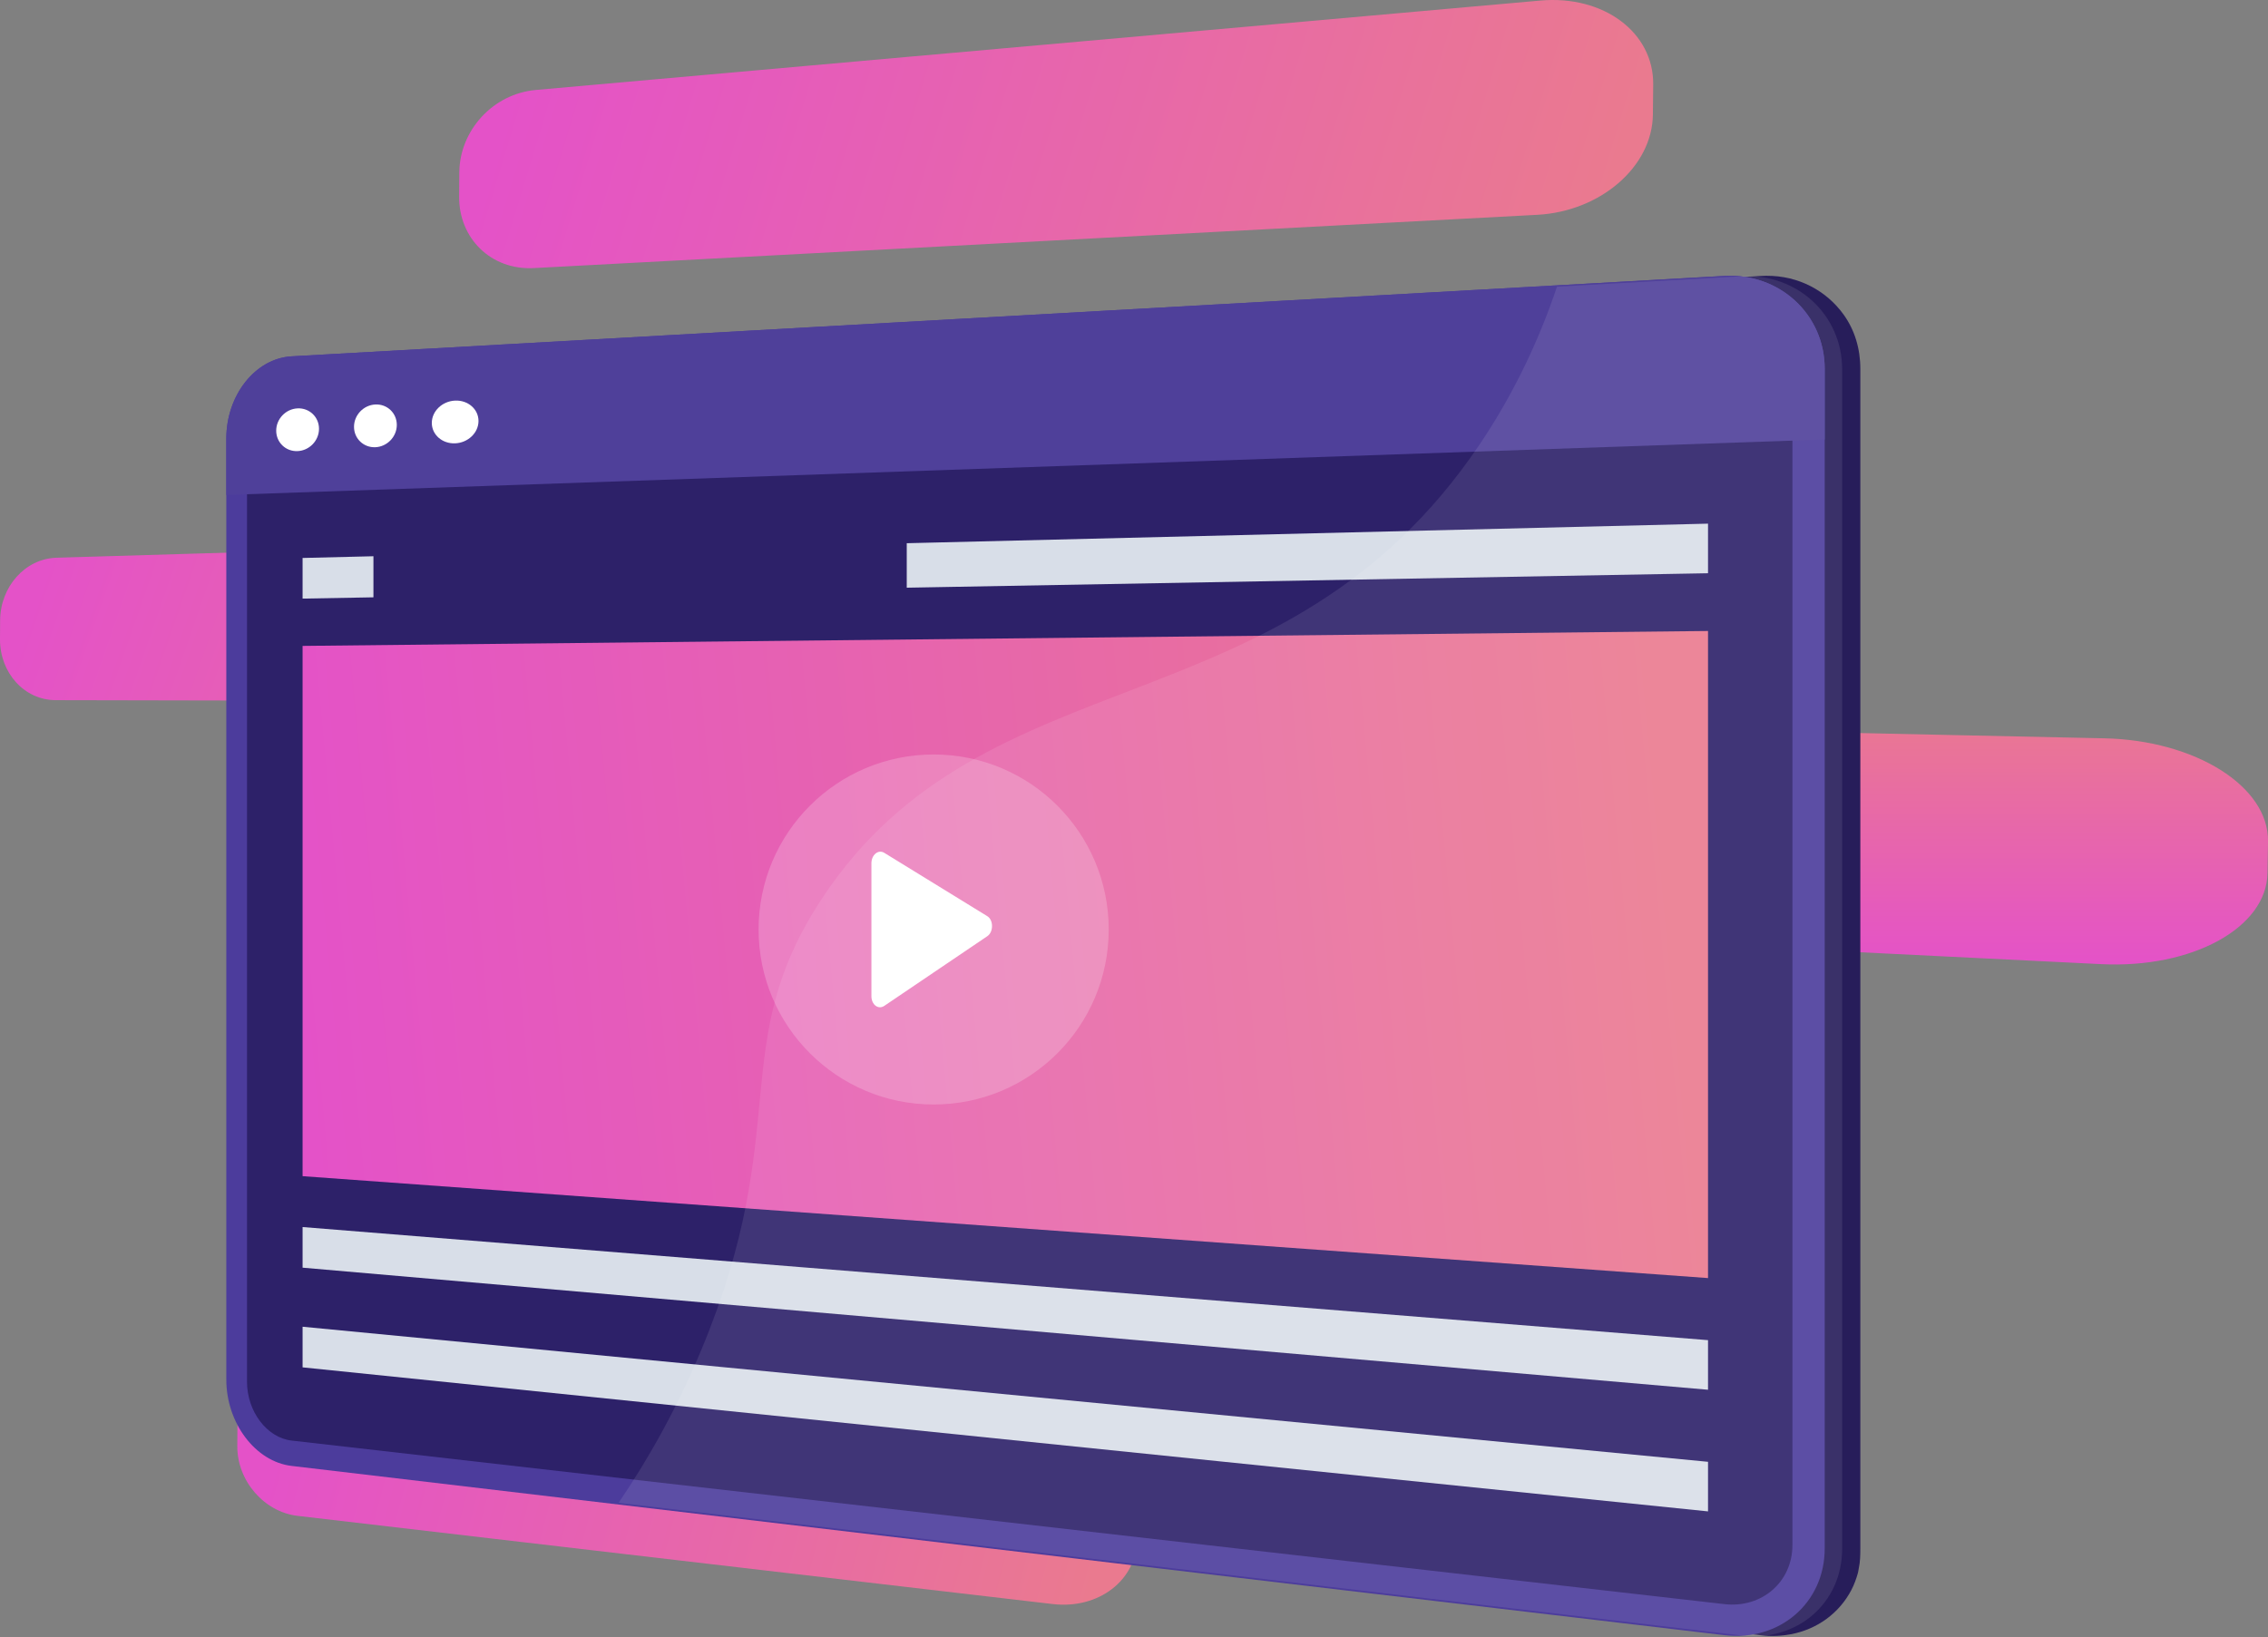 <svg width="583" height="421" viewBox="0 0 583 421" fill="none" xmlns="http://www.w3.org/2000/svg">
<rect x="0" y="0" width="583" height="421" fill="#808080" stroke="none"/>
<path d="M137.735 23.132L395.946 0.144C412.253 -1.306 425.11 8.365 424.966 21.737L424.882 29.468C424.737 42.835 411.449 54.37 395.159 55.235L137.241 68.931C126.19 69.518 117.939 61.262 118.023 50.53L118.07 44.321C118.154 33.584 126.676 24.117 137.735 23.132Z" fill="url(#paint0_linear_2516_17310)"/>
<path d="M0.031 159.523C0.088 150.861 6.451 143.65 14.529 143.41L196.077 138.01C207.058 137.684 216.003 145.767 215.913 156.069L215.864 161.779C215.774 172.077 206.61 180.41 195.637 180.388L14.313 180.033C6.239 180.018 -0.057 172.982 3.05176e-05 164.323L0.031 159.523Z" fill="url(#paint1_linear_2516_17310)"/>
<path d="M61.035 366.883C61.096 357.966 68.128 351.323 76.723 352.055L270.959 368.61C282.763 369.616 292.474 379.091 292.375 389.757L292.319 395.668C292.22 406.328 282.41 413.835 270.616 412.455L76.465 389.772C67.877 388.768 60.938 380.739 61.001 371.826L61.035 366.883Z" fill="url(#paint2_linear_2516_17310)"/>
<path d="M174.335 182.009L540.932 189.843C564.289 190.342 583.211 202.203 582.998 216.318L582.876 224.477C582.664 238.584 563.493 249.064 540.158 247.914L173.678 229.848C158.165 229.084 145.881 219.393 146.001 208.189L146.069 201.71C146.187 190.502 158.808 181.678 174.335 182.009Z" fill="url(#paint3_linear_2516_17310)"/>
<path d="M67.721 112.774C67.721 101.615 75.134 92.149 84.445 91.625L452.745 70.953C453.187 70.928 453.612 70.914 454.05 70.911C462.353 70.861 469.516 74.768 473.932 80.921C476.72 84.807 478.208 89.59 478.208 94.836V113.007V398.173C478.208 399.923 478.166 401.607 477.819 403.216C477.733 403.618 477.705 404.014 477.6 404.407C477.173 405.975 476.622 407.462 475.896 408.853C472.805 414.762 467.176 418.934 460.333 420.222C457.918 420.677 455.363 420.811 452.708 420.496L163.951 386.412H163.953L84.445 376.971C75.136 375.872 67.723 365.903 67.723 354.743V127.269V112.774H67.721Z" fill="#271D5A"/>
<path d="M74.955 91.626L443.281 70.952C457.431 70.157 469.049 80.846 469.049 94.835V398.175C469.049 412.164 457.431 422.133 443.281 420.459L74.953 376.934C65.644 375.834 58.174 365.904 58.174 354.745V112.773C58.174 101.614 65.644 92.148 74.955 91.626Z" fill="#4C3C9C"/>
<path d="M443.281 412.473C452.876 413.568 460.75 406.763 460.75 397.296V95.195C460.75 85.726 452.876 78.433 443.281 78.934L74.953 98.144C68.615 98.473 63.494 104.932 63.494 112.541V355.307C63.494 362.916 68.615 369.691 74.953 370.415L443.281 412.473Z" fill="#2D2169"/>
<path d="M74.955 91.626L443.281 70.952C457.431 70.157 469.049 80.846 469.049 94.835V113.006L58.174 127.268V112.773C58.174 101.614 65.644 92.148 74.955 91.626Z" fill="#4F409A"/>
<path d="M111 108.75C111 111.772 113.669 114.121 116.976 113.995C120.297 113.869 123 111.297 123 108.251C123 105.204 120.297 102.856 116.976 103.007C113.67 103.157 111 105.728 111 108.75Z" fill="white"/>
<path d="M91.001 109.746C91.001 112.767 93.447 115.118 96.478 114.995C99.522 114.871 102 112.301 102 109.254C102 106.207 99.522 103.858 96.478 104.007C93.447 104.154 91.001 106.724 91.001 109.746Z" fill="white"/>
<path d="M71.001 110.742C71.001 113.765 73.448 116.117 76.478 115.995C79.522 115.874 82.001 113.304 82.001 110.257C82.001 107.211 79.522 104.86 76.478 105.007C73.449 105.152 71.001 107.719 71.001 110.742Z" fill="white"/>
<path d="M77.781 302.432L439.056 328.637V162.246L77.781 166.084V302.432Z" fill="url(#paint4_linear_2516_17310)"/>
<path d="M77.781 325.96L439.056 357.349V344.598L77.781 315.512V325.96Z" fill="#D8DEE8"/>
<path d="M77.781 351.593L439.056 388.628V375.877L77.781 341.145V351.593Z" fill="#D8DEE8"/>
<path d="M233.083 139.677L439.056 134.648V147.399L233.083 151.115V139.677Z" fill="#D8DEE8"/>
<path d="M95.995 143.027V153.59L77.781 153.92V143.471L95.995 143.027Z" fill="#D8DEE8"/>
<g opacity="0.3">
<path opacity="0.3" d="M211.301 231.027C253.552 167.039 329.824 189.055 380.257 114.405C389.542 100.663 395.874 86.651 400.234 73.71L447.763 71.042C461.913 70.247 473.532 80.936 473.532 94.925V398.264C473.532 412.254 461.913 422.222 447.763 420.549L159.001 386.426C166.82 374.958 174.078 361.935 180.253 347.147C204.19 289.804 186.421 268.706 211.301 231.027Z" fill="white"/>
</g>
<circle opacity="0.2" cx="240" cy="239" r="45" fill="white"/>
<path d="M224 256.154V221.985C224 219.792 225.78 218.351 227.311 219.294L253.799 235.587C255.401 236.573 255.401 239.639 253.799 240.722L227.311 258.642C225.78 259.678 224 258.347 224 256.154Z" fill="white"/>
<defs>
<linearGradient id="paint0_linear_2516_17310" x1="135.396" y1="9.338" x2="401.942" y2="90.455" gradientUnits="userSpaceOnUse">
<stop stop-color="#E452C8"/>
<stop offset="1" stop-color="#EA7A8F"/>
</linearGradient>
<linearGradient id="paint1_linear_2516_17310" x1="12.221" y1="143.74" x2="194.922" y2="207.37" gradientUnits="userSpaceOnUse">
<stop stop-color="#E452C8"/>
<stop offset="1" stop-color="#EA7A8F"/>
</linearGradient>
<linearGradient id="paint2_linear_2516_17310" x1="74.097" y1="360.209" x2="279.63" y2="413.846" gradientUnits="userSpaceOnUse">
<stop stop-color="#E452C8"/>
<stop offset="1" stop-color="#EA7A8F"/>
</linearGradient>
<linearGradient id="paint3_linear_2516_17310" x1="364.5" y1="182" x2="364.5" y2="248" gradientUnits="userSpaceOnUse">
<stop stop-color="#EA7A8F"/>
<stop offset="1" stop-color="#E452C8"/>
</linearGradient>
<linearGradient id="paint4_linear_2516_17310" x1="427.677" y1="199.465" x2="73.722" y2="232.182" gradientUnits="userSpaceOnUse">
<stop stop-color="#EA7A8F"/>
<stop offset="1" stop-color="#E452C8"/>
</linearGradient>
</defs>
</svg>

